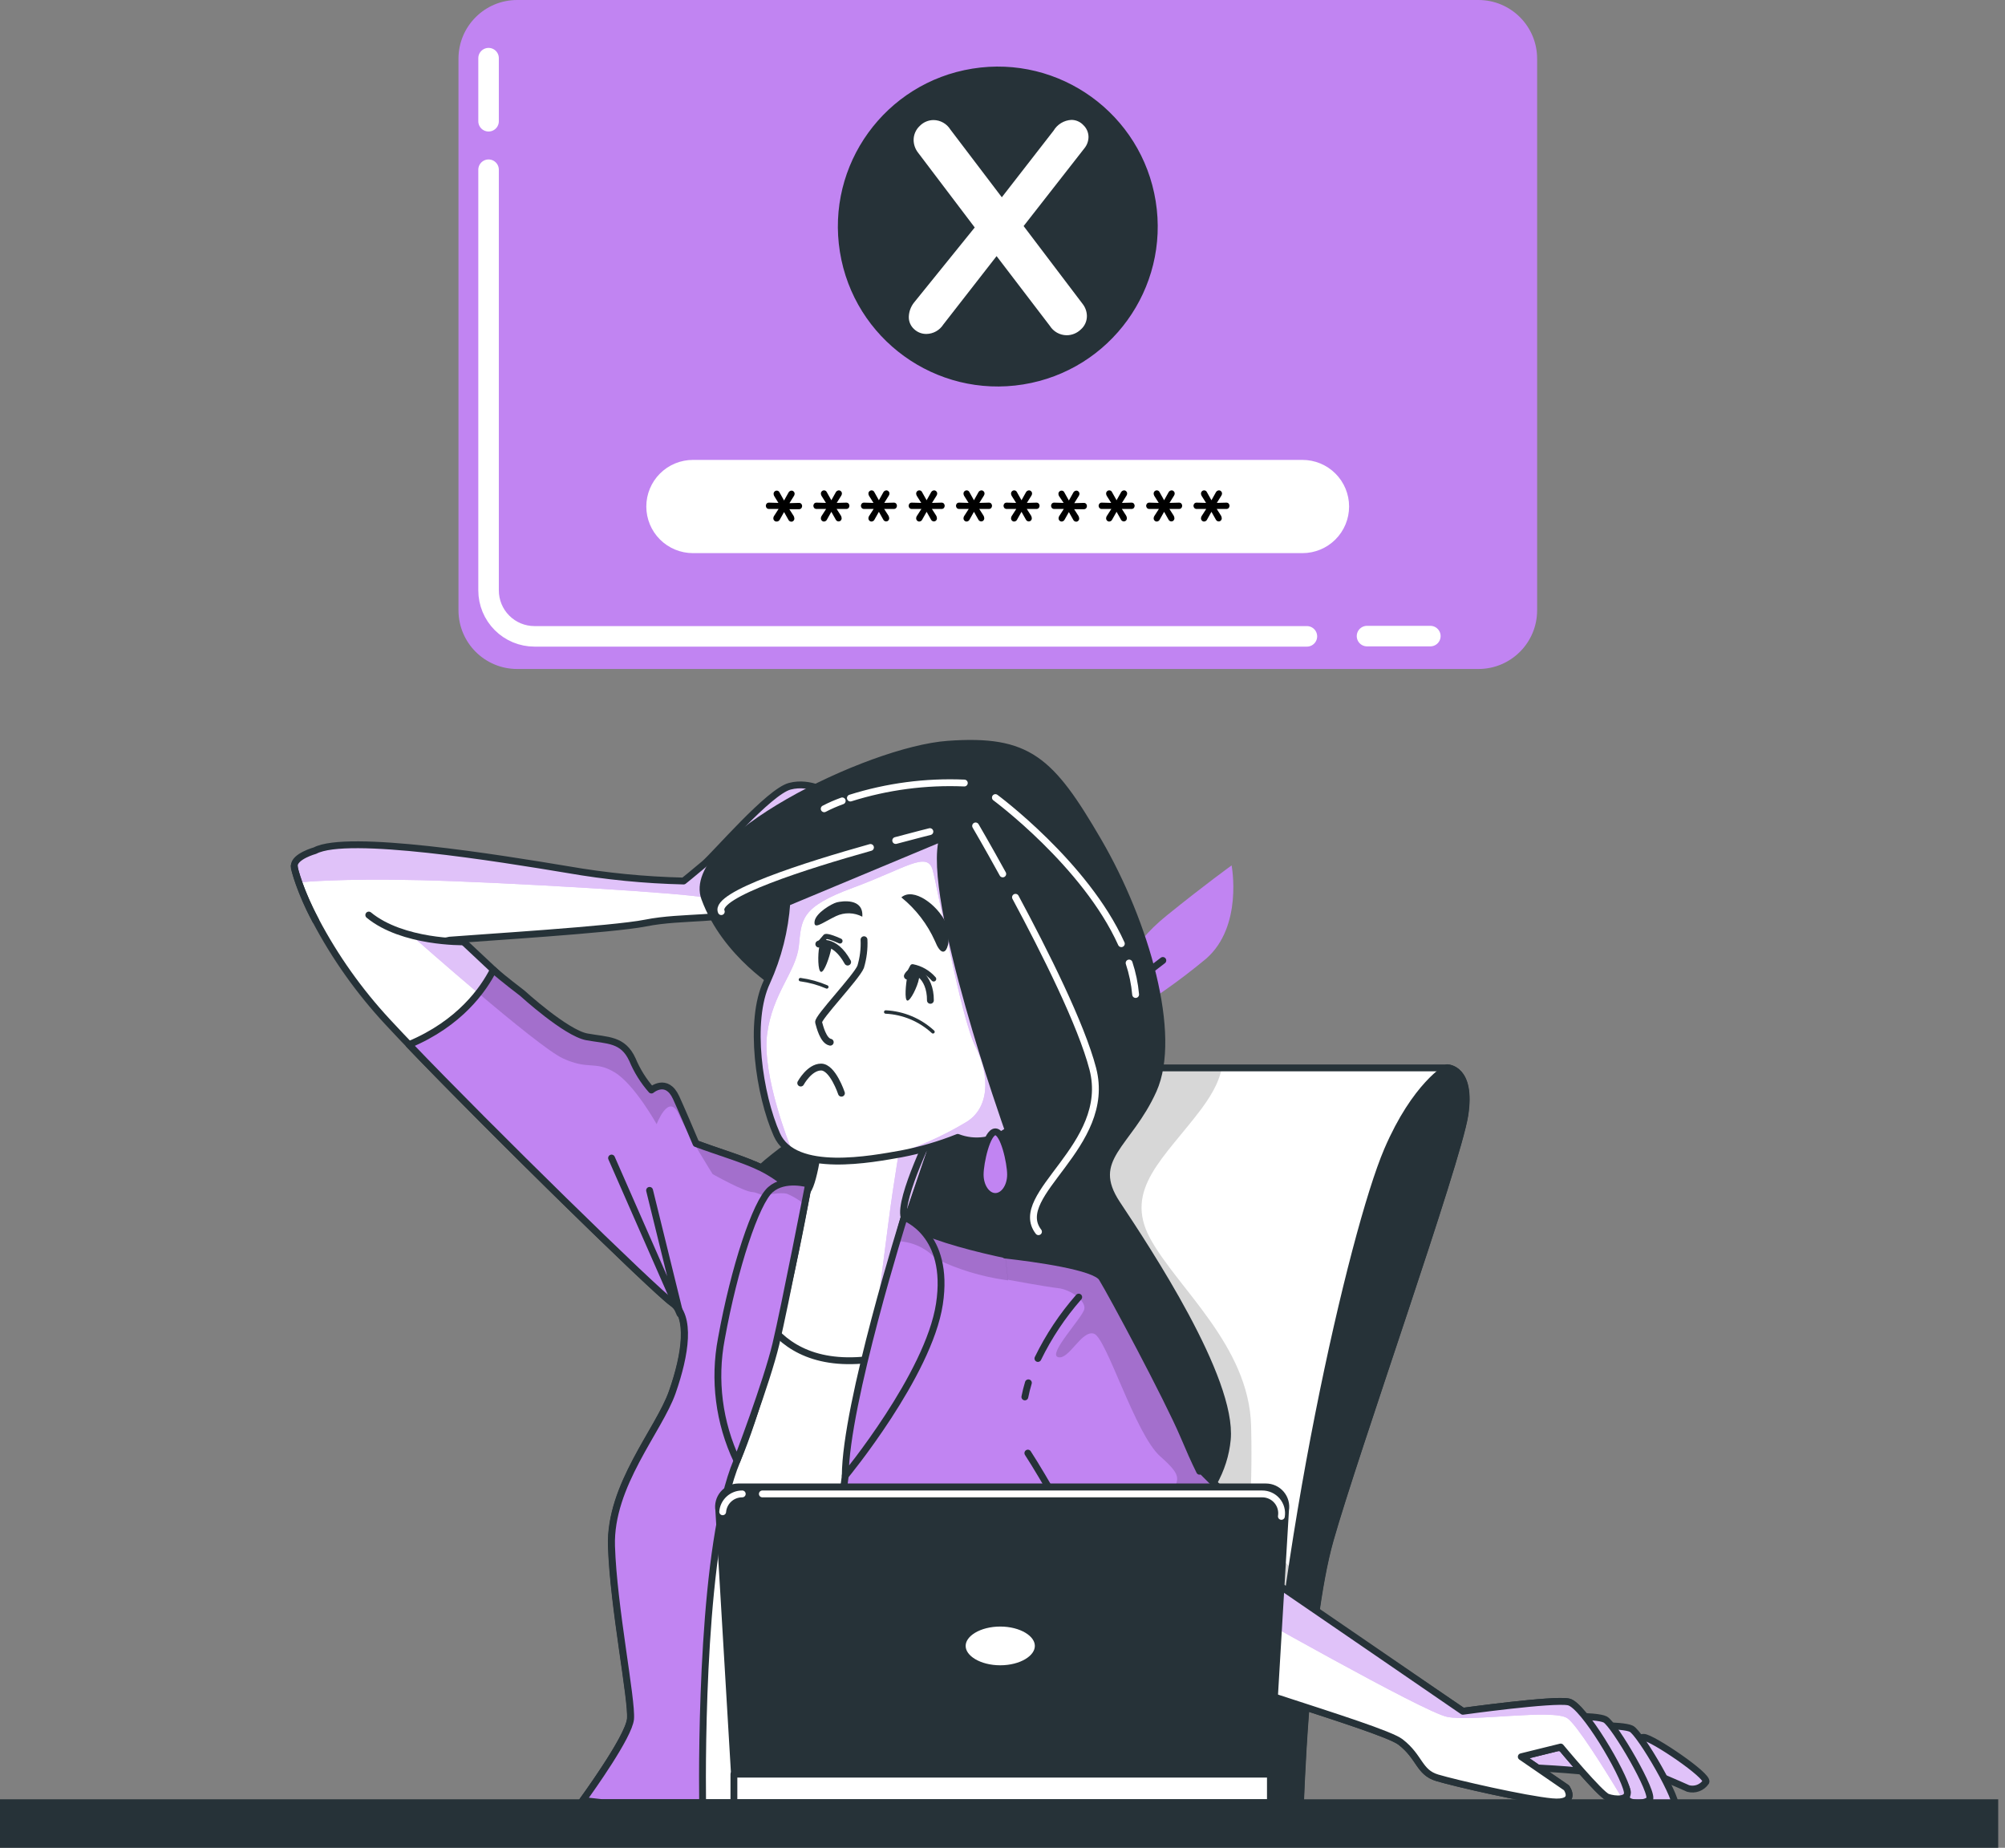 <svg width="293" height="270" viewBox="0 0 293 270" fill="none" xmlns="http://www.w3.org/2000/svg">
<rect x="0" y="0" width="293" height="270" fill="#808080" stroke="none"/>
<path d="M164.633 135.787C164.633 135.787 164.633 132.003 159.335 126.759C154.038 121.514 150.678 118.472 150.678 118.472C150.678 118.472 148.044 127.13 152.948 132.404C156.548 136.109 160.451 139.506 164.617 142.56L164.633 135.787Z" fill="#C184F2"/>
<path d="M156.989 159.292C156.989 159.292 156.989 155.508 151.692 150.264C146.394 145.02 143.05 141.977 143.05 141.977C143.05 141.977 140.408 150.635 145.32 155.91C148.92 159.614 152.823 163.011 156.989 166.065V159.292Z" fill="#C184F2"/>
<path d="M164.3 142.197C164.3 142.197 164.701 138.458 170.498 133.774C176.294 129.09 179.98 126.456 179.98 126.456C179.98 126.456 181.683 135.341 176.264 140.078C172.293 143.382 168.053 146.349 163.588 148.947L164.3 142.197Z" fill="#C184F2"/>
<path d="M155.067 169.955C155.067 169.955 155.824 166.277 162.112 162.229C168.401 158.18 172.306 155.947 172.306 155.947C172.306 155.947 173.063 164.968 167.183 169.092C162.886 171.962 158.358 174.468 153.644 176.584L155.067 169.955Z" fill="#C184F2"/>
<path d="M156.8 200.226C156.8 200.226 156.8 196.442 162.098 191.19C167.395 185.938 170.747 182.911 170.747 182.911C170.747 182.911 173.389 191.568 168.477 196.836C164.879 200.544 160.975 203.944 156.808 206.999L156.8 200.226Z" fill="#C184F2"/>
<path d="M156.717 207.612C156.717 207.612 157.247 203.889 152.782 197.925C148.317 191.962 145.388 188.496 145.388 188.496C145.388 188.496 141.551 196.692 145.645 202.602C148.68 206.782 152.06 210.701 155.748 214.317L156.717 207.612Z" fill="#C184F2"/>
<path d="M151.518 229.505C151.518 229.505 151.518 225.721 156.815 220.477C162.112 215.233 165.473 212.19 165.473 212.19C165.473 212.19 168.106 220.848 163.202 226.123C159.601 229.828 155.698 233.228 151.533 236.286L151.518 229.505Z" fill="#C184F2"/>
<path d="M155.037 249.355C155.037 249.355 154.083 245.715 157.844 239.283C161.606 232.85 164.126 229.081 164.126 229.081C164.126 229.081 168.863 236.785 165.465 243.127C162.923 247.623 160.009 251.899 156.755 255.909L155.037 249.355Z" fill="#C184F2"/>
<path d="M165.109 134.826C164.844 138.744 164.364 142.645 163.671 146.51C161.583 157.272 156.376 164.219 154.295 173.936C152.214 183.653 158.192 196.177 156.565 208.664C154.938 221.151 150.11 228.09 151.495 236.422C152.88 244.754 160.175 267.321 160.175 267.321" stroke="#263238" stroke-linecap="round" stroke-linejoin="round"/>
<path d="M164.254 144.702L169.93 140.343" stroke="#263238" stroke-linecap="round" stroke-linejoin="round"/>
<path d="M164.519 139.684L162.135 135.454" stroke="#263238" stroke-linecap="round" stroke-linejoin="round"/>
<path d="M154.613 173.489C154.613 173.489 159.365 169.925 164.254 166.361" stroke="#263238" stroke-linecap="round" stroke-linejoin="round"/>
<path d="M156.989 166.065C156.989 166.065 153.024 158.301 148.536 153.155" stroke="#263238" stroke-linecap="round" stroke-linejoin="round"/>
<path d="M156.989 205.584C159.7 200.574 163.127 195.985 167.16 191.962" stroke="#263238" stroke-linecap="round" stroke-linejoin="round"/>
<path d="M156.066 210.866C154.624 207.469 152.9 204.198 150.912 201.089C148.143 196.995 147.742 196.465 147.742 196.465" stroke="#263238" stroke-linecap="round" stroke-linejoin="round"/>
<path d="M151.518 236.422C152.724 233.439 154.156 230.553 155.801 227.787C157.447 225.217 159.302 222.787 161.348 220.522" stroke="#263238" stroke-linecap="round" stroke-linejoin="round"/>
<path d="M156.755 255.909C156.479 253.057 156.97 250.183 158.177 247.585C160.16 243.755 162.4 238.738 163.324 236.755" stroke="#263238" stroke-linecap="round" stroke-linejoin="round"/>
<path d="M121.633 186.074C121.633 186.074 121.224 183.713 123.956 179.831C126.688 175.949 128.497 173.701 128.497 173.701C128.497 173.701 131.085 178.847 128.588 182.676C126.733 185.393 124.655 187.949 122.374 190.32L121.633 186.074Z" fill="#C184F2"/>
<path d="M128.981 199.984C128.981 199.984 128.572 197.623 131.304 193.74C134.036 189.858 135.845 187.611 135.845 187.611C135.845 187.611 138.433 192.757 135.936 196.593C134.08 199.306 132.002 201.86 129.723 204.229L128.981 199.984Z" fill="#C184F2"/>
<path d="M122.533 190.055C122.533 190.055 121.883 187.785 117.736 185.446C113.588 183.108 111 181.882 111 181.882C111 181.882 110.894 187.641 114.784 190.017C117.632 191.657 120.611 193.056 123.691 194.202L122.533 190.055Z" fill="#C184F2"/>
<path d="M131.342 206.462C131.342 206.462 130.449 204.237 126.09 202.375C121.731 200.513 119.007 199.545 119.007 199.545C119.007 199.545 119.506 205.281 123.654 207.234C126.659 208.565 129.77 209.643 132.954 210.457L131.342 206.462Z" fill="#C184F2"/>
<path d="M133.537 225.631C133.537 225.631 133.136 223.27 129.254 220.538C125.371 217.806 122.927 216.285 122.927 216.285C122.927 216.285 122.216 221.998 125.856 224.768C128.515 226.704 131.332 228.413 134.279 229.876L133.537 225.631Z" fill="#C184F2"/>
<path d="M134.4 230.254C134.4 230.254 133.643 227.984 135.815 223.746C137.987 219.508 139.425 217.034 139.425 217.034C139.425 217.034 142.717 221.756 140.794 225.911C139.346 228.86 137.653 231.683 135.732 234.349L134.4 230.254Z" fill="#C184F2"/>
<path d="M141.014 249.287C141.014 249.287 141.286 246.911 145.002 243.99C148.718 241.069 151.056 239.381 151.056 239.381C151.056 239.381 152.093 245.049 148.619 248.023C146.075 250.105 143.362 251.971 140.507 253.601L141.014 249.287Z" fill="#C184F2"/>
<path d="M140.022 243.415C140.022 243.415 139.614 241.054 135.739 238.322C131.864 235.59 129.428 234.069 129.428 234.069C129.428 234.069 128.716 239.782 132.356 242.56C135.017 244.493 137.835 246.201 140.779 247.668L140.022 243.415Z" fill="#C184F2"/>
<path d="M140.022 256.249C140.022 256.249 140.219 253.858 137.162 250.233C134.104 246.608 132.122 244.52 132.122 244.52C132.122 244.52 129.98 249.862 132.803 253.472C134.872 256.014 137.15 258.379 139.614 260.54L140.022 256.249Z" fill="#C184F2"/>
<path d="M121.232 185.514C121.824 187.944 122.549 190.339 123.404 192.688C125.878 199.212 129.897 203.003 132.258 208.868C134.619 214.733 132.258 223.247 134.589 230.898C136.92 238.549 140.779 242.378 140.779 247.751C140.779 253.124 138.69 268.07 138.69 268.07" stroke="#263238" stroke-linecap="round" stroke-linejoin="round"/>
<path d="M122.844 191.614L118.81 189.502" stroke="#263238" stroke-linecap="round" stroke-linejoin="round"/>
<path d="M122.132 188.496L123.162 185.59" stroke="#263238" stroke-linecap="round" stroke-linejoin="round"/>
<path d="M132.008 208.626C132.008 208.626 128.641 206.908 125.197 205.198" stroke="#263238" stroke-linecap="round" stroke-linejoin="round"/>
<path d="M129.715 204.229C130.708 201.111 132.014 198.101 133.613 195.246" stroke="#263238" stroke-linecap="round" stroke-linejoin="round"/>
<path d="M134.006 229.006C131.761 226.164 129.115 223.664 126.151 221.582" stroke="#263238" stroke-linecap="round" stroke-linejoin="round"/>
<path d="M135.156 232.215C135.695 229.931 136.421 227.696 137.328 225.532C138.622 222.664 138.842 222.286 138.842 222.286" stroke="#263238" stroke-linecap="round" stroke-linejoin="round"/>
<path d="M140.598 251.83C141.91 250.204 143.364 248.697 144.942 247.327C145.945 246.588 146.887 245.768 147.757 244.875" stroke="#263238" stroke-linecap="round" stroke-linejoin="round"/>
<path d="M140.779 247.751C139.698 246.007 138.486 244.347 137.154 242.787C135.843 241.355 134.415 240.034 132.886 238.836" stroke="#263238" stroke-linecap="round" stroke-linejoin="round"/>
<path d="M139.614 260.54C139.478 258.721 138.859 256.97 137.82 255.47C136.163 253.283 134.211 250.377 133.416 249.234" stroke="#263238" stroke-linecap="round" stroke-linejoin="round"/>
<path d="M132.43 153.109L129.116 143.642L132.43 147.661L129.827 133.456L133.853 143.642L135.276 123.747L137.645 142.689L140.248 138.905V143.642L143.328 137.248L141.671 148.372L144.508 146.48L140.013 152.633L132.43 153.109Z" fill="#C184F2"/>
<path d="M142.851 150.741H130.538L132.756 175.601H140.634L142.851 150.741Z" fill="#263238" stroke="#263238" stroke-linecap="round" stroke-linejoin="round"/>
<path d="M165.948 175.321H124V264.165H165.948V175.321Z" fill="white" stroke="#263238" stroke-linecap="round" stroke-linejoin="round"/>
<path d="M168.241 175.321H144.97V264.165H168.241V175.321Z" fill="white" stroke="#263238" stroke-linecap="round" stroke-linejoin="round"/>
<path d="M165.622 175.321H144.97V264.165H165.622V175.321Z" fill="#263238" stroke="#263238" stroke-linecap="round" stroke-linejoin="round"/>
<path d="M163.299 243.506H144.97V261.698H163.299V243.506Z" fill="#C184F2" stroke="#263238" stroke-linecap="round" stroke-linejoin="round"/>
<path d="M163.299 244.489H144.97V246.82H163.299V244.489Z" fill="white" stroke="#263238" stroke-linecap="round" stroke-linejoin="round"/>
<path d="M163.299 257.884H144.97V260.215H163.299V257.884Z" fill="white" stroke="#263238" stroke-linecap="round" stroke-linejoin="round"/>
<path d="M148.444 243.884V266.89" stroke="#263238" stroke-linecap="round" stroke-linejoin="round"/>
<path d="M154.838 243.884V266.89" stroke="#263238" stroke-linecap="round" stroke-linejoin="round"/>
<path d="M160.454 243.884V266.89" stroke="#263238" stroke-linecap="round" stroke-linejoin="round"/>
<path d="M163.299 178.62H144.97V205.372H163.299V178.62Z" fill="#C184F2" stroke="#263238" stroke-linecap="round" stroke-linejoin="round"/>
<path d="M163.299 179.74H144.97V182.389H163.299V179.74Z" fill="white" stroke="#263238" stroke-linecap="round" stroke-linejoin="round"/>
<path d="M163.299 196.889H144.97V199.537H163.299V196.889Z" fill="white" stroke="#263238" stroke-linecap="round" stroke-linejoin="round"/>
<path d="M148.444 179.044V205.19" stroke="#263238" stroke-linecap="round" stroke-linejoin="round"/>
<path d="M154.838 179.044V205.19" stroke="#263238" stroke-linecap="round" stroke-linejoin="round"/>
<path d="M160.454 179.044V205.19" stroke="#263238" stroke-linecap="round" stroke-linejoin="round"/>
<path d="M163.299 210.859H144.97V237.61H163.299V210.859Z" fill="#C184F2" stroke="#263238" stroke-linecap="round" stroke-linejoin="round"/>
<path d="M163.299 211.979H144.97V214.627H163.299V211.979Z" fill="white" stroke="#263238" stroke-linecap="round" stroke-linejoin="round"/>
<path d="M163.299 229.127H144.97V231.776H163.299V229.127Z" fill="white" stroke="#263238" stroke-linecap="round" stroke-linejoin="round"/>
<path d="M148.444 211.29V237.429" stroke="#263238" stroke-linecap="round" stroke-linejoin="round"/>
<path d="M154.838 211.29V237.429" stroke="#263238" stroke-linecap="round" stroke-linejoin="round"/>
<path d="M160.454 211.29V237.429" stroke="#263238" stroke-linecap="round" stroke-linejoin="round"/>
<path d="M165.94 205.001H144.97V208.043H165.94V205.001Z" fill="white" stroke="#263238" stroke-linecap="round" stroke-linejoin="round"/>
<path d="M165.94 237.444H144.97V240.486H165.94V237.444Z" fill="white" stroke="#263238" stroke-linecap="round" stroke-linejoin="round"/>
<path d="M165.94 175.321V264.158" stroke="#263238" stroke-linecap="round" stroke-linejoin="round"/>
<path d="M142.011 175.321V264.158H144.97V178.62H165.577V175.283L142.011 175.321Z" fill="white" stroke="#263238" stroke-linecap="round" stroke-linejoin="round"/>
<path d="M144.97 178.62V175.321" stroke="#263238" stroke-linecap="round" stroke-linejoin="round"/>
<path d="M46.128 134.508C43.926 130.263 43.003 127.22 43.003 126.517C43.003 125.124 46.03 124.292 46.03 124.292C50.752 121.794 72.963 125.404 82.96 127.069C88.556 128.045 94.218 128.601 99.897 128.734C99.897 128.734 101.281 127.629 102.924 126.237C104.566 124.844 112.361 115.687 115.418 114.885C118.475 114.083 121.245 115.998 121.245 115.998C121.245 115.998 126.247 119.025 125.407 119.607C124.567 120.19 112.361 130.709 109.303 132.654C106.246 134.599 99.866 133.766 94.312 134.879C89.529 135.832 70.156 137.013 65.713 137.376C62.377 138.168 58.876 137.876 55.716 136.544" fill="white"/>
<path d="M121.298 115.967C121.298 115.967 118.521 114.022 115.471 114.855C112.421 115.687 104.642 124.852 102.977 126.206C101.312 127.561 99.95 128.704 99.95 128.704C94.27 128.571 88.609 128.014 83.013 127.039C73.016 125.374 50.805 121.741 46.083 124.261C46.083 124.261 43.056 125.094 43.056 126.486C43.161 127.265 43.362 128.027 43.654 128.757L44.07 128.908C44.07 128.908 49.617 128.325 61.589 128.613C73.561 128.9 101.251 130.543 103.03 131.186C103.786 131.473 109.152 130.263 115.1 128.159C119.641 124.458 124.976 119.834 125.513 119.509C126.3 119.017 121.298 115.967 121.298 115.967Z" fill="#C184F2"/>
<path opacity="0.5" d="M121.298 115.967C121.298 115.967 118.521 114.022 115.471 114.855C112.421 115.687 104.642 124.852 102.977 126.206C101.312 127.561 99.95 128.704 99.95 128.704C94.27 128.571 88.609 128.014 83.013 127.039C73.016 125.374 50.805 121.741 46.083 124.261C46.083 124.261 43.056 125.094 43.056 126.486C43.161 127.265 43.362 128.027 43.654 128.757L44.07 128.908C44.07 128.908 49.617 128.325 61.589 128.613C73.561 128.9 101.251 130.543 103.03 131.186C103.786 131.473 109.152 130.263 115.1 128.159C119.641 124.458 124.976 119.834 125.513 119.509C126.3 119.017 121.298 115.967 121.298 115.967Z" fill="white"/>
<path d="M46.128 134.508C43.926 130.263 43.003 127.22 43.003 126.517C43.003 125.124 46.03 124.292 46.03 124.292C50.752 121.794 72.963 125.404 82.96 127.069C88.556 128.045 94.218 128.601 99.897 128.734C99.897 128.734 101.281 127.629 102.924 126.237C104.566 124.844 112.361 115.687 115.418 114.885C118.475 114.083 121.245 115.998 121.245 115.998C121.245 115.998 126.247 119.025 125.407 119.607C124.567 120.19 112.361 130.709 109.303 132.654C106.246 134.599 99.866 133.766 94.312 134.879C89.529 135.832 70.156 137.013 65.713 137.376C62.377 138.168 58.876 137.876 55.716 136.544" stroke="#263238" stroke-linecap="round" stroke-linejoin="round"/>
<path d="M155.792 159.194C156.294 158.24 157.047 157.442 157.97 156.886C158.893 156.33 159.951 156.037 161.028 156.038H211.505C211.505 156.038 215.153 156.038 214.063 162.97C212.973 169.902 198.004 212.228 194.387 225.025C190.769 237.822 190.005 264.793 190.005 264.793H129.464C129.464 264.793 134.262 200.294 155.792 159.194Z" fill="white"/>
<path opacity="0.16" d="M178.525 156.038H161.028C159.951 156.037 158.893 156.33 157.97 156.886C157.047 157.442 156.294 158.24 155.791 159.194C134.261 200.294 129.411 264.771 129.411 264.771H156.563L163.261 239.336L191.186 245.095C191.382 242.961 191.609 240.789 191.874 238.647L191.261 231.836C191.261 231.836 185.54 225.82 183.739 224.314C181.938 222.808 183.134 220.091 182.831 208.354C182.528 196.616 171.994 188.178 168.074 180.951C164.154 173.724 170.185 169.206 175.604 161.979C177.533 159.368 178.32 157.446 178.525 156.038Z" fill="black"/>
<path d="M155.792 159.194C156.294 158.24 157.047 157.442 157.97 156.886C158.893 156.33 159.951 156.037 161.028 156.038H211.505C211.505 156.038 215.153 156.038 214.063 162.97C212.973 169.902 198.004 212.228 194.387 225.025C190.769 237.822 190.005 264.793 190.005 264.793H129.464C129.464 264.793 134.262 200.294 155.792 159.194Z" stroke="#263238" stroke-linecap="round" stroke-linejoin="round"/>
<path d="M202.749 168.078C197.648 179.982 186.857 227.106 185.101 264.771H189.975C189.975 264.771 190.731 237.769 194.356 225.003C197.981 212.236 212.965 169.902 214.032 162.947C215.099 155.993 211.474 156.015 211.474 156.015C211.474 156.015 206.843 158.536 202.749 168.078Z" fill="#263238" stroke="#263238" stroke-linecap="round" stroke-linejoin="round"/>
<path d="M114.079 144.286C114.079 144.286 106.026 139.563 102.977 131.239C99.927 122.914 126.853 109.58 138.545 108.748C150.237 107.915 153.536 110.965 160.491 122.907C167.446 134.849 172.153 151.225 168.543 159.277C164.933 167.329 158.826 169.274 163.246 175.926C167.665 182.578 180.182 201.467 179.35 210.351C178.517 219.236 169.913 227 157.404 227.848C144.894 228.696 128.245 221.181 114.366 208.929C100.487 196.677 104.089 178.658 109.069 172.831C114.048 167.004 121.563 164.779 122.115 158.952C122.668 153.125 114.079 144.286 114.079 144.286Z" fill="#263238" stroke="#263238" stroke-linecap="round" stroke-linejoin="round"/>
<path d="M148.398 131.11C152.674 139.071 158.024 149.734 159.697 156.174C162.618 167.45 147.588 174.549 151.758 179.975" stroke="white" stroke-linecap="round" stroke-linejoin="round"/>
<path d="M142.571 120.682C142.571 120.682 144.236 123.52 146.536 127.697" stroke="white" stroke-linecap="round" stroke-linejoin="round"/>
<path d="M165.001 140.714C165.495 142.206 165.814 143.75 165.955 145.315" stroke="white" stroke-linecap="round" stroke-linejoin="round"/>
<path d="M145.462 116.542C145.462 116.542 158.614 126.259 163.866 137.891" stroke="white" stroke-linecap="round" stroke-linejoin="round"/>
<path d="M127.208 123.83C117.817 126.464 104.309 130.739 105.406 133.206" stroke="white" stroke-linecap="round" stroke-linejoin="round"/>
<path d="M135.889 121.514C135.889 121.514 133.883 122.014 130.894 122.816" stroke="white" stroke-linecap="round" stroke-linejoin="round"/>
<path d="M124.272 116.61C129.652 114.915 135.286 114.172 140.921 114.416" stroke="white" stroke-linecap="round" stroke-linejoin="round"/>
<path d="M120.443 118.177C121.293 117.734 122.173 117.35 123.076 117.027" stroke="white" stroke-linecap="round" stroke-linejoin="round"/>
<path d="M43.003 126.517C42.999 126.57 42.999 126.623 43.003 126.676C42.999 126.623 42.999 126.57 43.003 126.517ZM46.128 134.508C44.853 132.174 43.838 129.707 43.101 127.152C43.835 129.709 44.85 132.176 46.128 134.508ZM43.018 126.721C43.018 126.766 43.018 126.819 43.018 126.887C43.033 126.819 43.025 126.766 43.018 126.721ZM43.056 126.933C43.065 127.007 43.08 127.08 43.101 127.152C43.08 127.08 43.065 127.007 43.056 126.933ZM46.128 134.501C48.958 139.861 52.48 144.828 56.602 149.273C66.599 160.102 95.477 188.428 98.224 190.373C100.971 192.318 100.169 197.865 98.224 203.419C96.279 208.974 89.059 217.041 89.34 225.911C89.62 234.78 92.367 248.402 92.117 251.179C91.867 253.956 84.92 263.401 84.92 263.401H156.556C156.556 263.401 147.626 252.049 147.626 248.167C147.626 244.285 159.886 194.543 160.438 190.933C160.99 187.323 158.773 184.826 154.331 184.546C149.889 184.266 132.952 180.656 132.12 177.879C131.287 175.101 136.562 164.552 136.562 164.552L119.913 165.384C119.913 165.384 119.081 172.604 117.968 173.996C116.856 175.389 115.191 172.604 111.301 170.667C107.411 168.729 99.949 167.057 97.142 164.832C94.334 162.607 67.711 137.588 67.711 137.588" fill="white"/>
<path d="M101.395 166.973C102.78 169.395 104.165 171.582 104.165 171.582C104.165 171.582 108.834 174.208 109.999 174.208C111.165 174.208 118.172 177.992 118.172 177.992C118.172 177.992 124.015 176.531 121.956 171.567C121.307 170.296 120.487 169.12 119.519 168.071C119.171 170.273 118.611 173.156 117.953 173.981C116.84 175.366 115.176 172.589 111.286 170.651C108.766 169.395 104.687 168.245 101.395 166.973Z" fill="#C184F2"/>
<path d="M87.137 155.735C78.563 147.797 67.711 137.618 67.711 137.618L61.4 136.71L60.643 137.134C60.643 137.134 78.457 152.898 82.249 154.653C83.782 155.358 85.449 155.727 87.137 155.735Z" fill="#C184F2"/>
<path d="M96.12 163.954L95.439 163.349C95.787 163.924 95.984 164.287 95.984 164.287L96.12 163.954Z" fill="#C184F2"/>
<g opacity="0.5">
<path d="M101.395 166.973C102.78 169.395 104.165 171.582 104.165 171.582C104.165 171.582 108.834 174.208 109.999 174.208C111.165 174.208 118.172 177.992 118.172 177.992C118.172 177.992 124.015 176.531 121.956 171.567C121.307 170.296 120.487 169.12 119.519 168.071C119.171 170.273 118.611 173.156 117.953 173.981C116.84 175.366 115.176 172.589 111.286 170.651C108.766 169.395 104.687 168.245 101.395 166.973Z" fill="white"/>
<path d="M87.137 155.735C78.563 147.797 67.711 137.618 67.711 137.618L61.4 136.71L60.643 137.134C60.643 137.134 78.457 152.898 82.249 154.653C83.782 155.358 85.449 155.727 87.137 155.735Z" fill="white"/>
<path d="M96.12 163.954L95.439 163.349C95.787 163.924 95.984 164.287 95.984 164.287L96.12 163.954Z" fill="white"/>
</g>
<path d="M46.128 134.501C48.958 139.861 52.48 144.828 56.602 149.273C66.599 160.102 95.477 188.428 98.224 190.373C100.971 192.318 100.169 197.865 98.224 203.419C96.279 208.974 89.059 217.041 89.34 225.911C89.62 234.78 92.367 248.402 92.117 251.179C91.867 253.956 84.92 263.401 84.92 263.401H156.556C156.556 263.401 147.626 252.049 147.626 248.167C147.626 244.285 159.886 194.543 160.438 190.933C160.99 187.323 158.773 184.826 154.331 184.546C149.889 184.266 132.952 180.656 132.12 177.879C131.287 175.101 136.562 164.552 136.562 164.552L119.913 165.384C119.913 165.384 119.081 172.604 117.968 173.996C116.856 175.389 115.191 172.604 111.301 170.667C107.411 168.729 99.949 167.057 97.142 164.832C94.334 162.607 67.711 137.588 67.711 137.588M43.003 126.517C42.999 126.57 42.999 126.623 43.003 126.676C42.999 126.623 42.999 126.57 43.003 126.517V126.517ZM46.128 134.508C44.853 132.174 43.838 129.707 43.101 127.152C43.835 129.709 44.85 132.176 46.128 134.508V134.508ZM43.018 126.721C43.018 126.766 43.018 126.819 43.018 126.887C43.033 126.819 43.025 126.766 43.018 126.721V126.721ZM43.056 126.933C43.065 127.007 43.08 127.08 43.101 127.152C43.08 127.08 43.065 127.007 43.056 126.933Z" stroke="#263238" stroke-linecap="round" stroke-linejoin="round"/>
<path d="M67.711 137.618C67.711 137.618 58.842 137.785 53.893 133.706" stroke="#263238" stroke-linecap="round" stroke-linejoin="round"/>
<path d="M132.127 177.879C131.295 175.109 136.569 164.552 136.569 164.552L119.921 165.384C119.921 165.384 119.088 172.604 117.976 173.996C116.863 175.389 115.198 172.604 111.309 170.667C111.013 170.515 110.688 170.371 110.355 170.228L109.349 186.052C109.349 186.052 110.809 201.376 128.321 198.463C135.412 197.282 142.979 190.955 149.51 183.842C142.79 182.608 132.763 180.005 132.127 177.879Z" fill="white"/>
<path d="M131.658 166.648C131.658 166.648 130.652 172.294 129.842 178.537C129.032 184.78 128.434 189.427 128.434 189.427L132.127 177.879L136.29 165.642C136.29 165.642 132.264 165.642 131.658 166.648Z" fill="#C184F2"/>
<path opacity="0.5" d="M131.658 166.648C131.658 166.648 130.652 172.294 129.842 178.537C129.032 184.78 128.434 189.427 128.434 189.427L132.127 177.879L136.29 165.642C136.29 165.642 132.264 165.642 131.658 166.648Z" fill="white"/>
<path d="M132.127 177.879C131.295 175.109 136.569 164.552 136.569 164.552L119.921 165.384C119.921 165.384 119.088 172.604 117.976 173.996C116.863 175.389 115.198 172.604 111.309 170.667C111.013 170.515 110.688 170.371 110.355 170.228L109.349 186.052C109.349 186.052 110.809 201.376 128.321 198.463C135.412 197.282 142.979 190.955 149.51 183.842C142.79 182.608 132.763 180.005 132.127 177.879Z" stroke="#263238" stroke-linecap="round" stroke-linejoin="round"/>
<path d="M117.968 173.996C116.856 175.381 115.191 172.604 111.301 170.667C108.849 169.433 104.944 168.313 101.713 167.102C100.797 164.93 99.586 162.1 98.807 160.39C97.422 157.363 95.197 159.277 95.197 159.277C94.036 157.957 93.098 156.457 92.42 154.835C91.035 151.808 88.81 152.058 85.76 151.505C82.71 150.953 76.316 145.118 76.316 145.118C76.316 145.118 73.326 142.848 72.093 141.72C70.655 144.55 67.212 149.53 59.765 152.64C71.639 165.044 95.727 188.61 98.254 190.38C101.032 192.318 100.199 197.872 98.254 203.427C96.309 208.982 89.09 217.049 89.37 225.918C89.65 234.788 92.397 248.409 92.147 251.187C91.897 253.661 86.358 261.418 85.155 263.083L87.977 263.401H102.674C102.591 255.954 102.598 225.563 107.691 213.454C113.526 199.537 117.968 173.996 117.968 173.996Z" fill="#C184F2"/>
<path opacity="0.16" d="M111.301 170.667C108.849 169.433 104.944 168.313 101.713 167.102C100.797 164.93 99.586 162.1 98.807 160.39C97.422 157.363 95.197 159.277 95.197 159.277C94.036 157.957 93.098 156.457 92.42 154.835C91.035 151.808 88.81 152.058 85.76 151.505C82.71 150.953 76.316 145.118 76.316 145.118C76.316 145.118 73.326 142.848 72.093 141.72C71.477 142.922 70.745 144.06 69.906 145.118C74.87 149.318 80.349 153.768 82.264 154.653C86.048 156.401 86.933 154.941 89.832 156.697C92.73 158.452 95.961 164.264 95.961 164.264C95.961 164.264 97.717 159.587 99.178 162.804C100.638 166.02 104.142 171.56 104.142 171.56C104.142 171.56 108.811 174.186 109.977 174.186C110.892 174.186 115.38 176.516 117.287 177.523C117.711 175.306 117.946 173.974 117.946 173.974C116.856 175.381 115.191 172.604 111.301 170.667Z" fill="black"/>
<path d="M117.968 173.996C116.856 175.381 115.191 172.604 111.301 170.667C108.849 169.433 104.944 168.313 101.713 167.102C100.797 164.93 99.586 162.1 98.807 160.39C97.422 157.363 95.197 159.277 95.197 159.277C94.036 157.957 93.098 156.457 92.42 154.835C91.035 151.808 88.81 152.058 85.76 151.505C82.71 150.953 76.316 145.118 76.316 145.118C76.316 145.118 73.326 142.848 72.093 141.72C70.655 144.55 67.212 149.53 59.765 152.64C71.639 165.044 95.727 188.61 98.254 190.38C101.032 192.318 100.199 197.872 98.254 203.427C96.309 208.982 89.09 217.049 89.37 225.918C89.65 234.788 92.397 248.409 92.147 251.187C91.897 253.661 86.358 261.418 85.155 263.083L87.977 263.401H102.674C102.591 255.954 102.598 225.563 107.691 213.454C113.526 199.537 117.968 173.996 117.968 173.996Z" stroke="#263238" stroke-linecap="round" stroke-linejoin="round"/>
<path d="M118.165 173.028C118.165 173.028 114.714 171.968 112.588 173.83C110.461 175.691 107.29 185.242 105.421 195.602C104.269 201.633 105.064 207.874 107.691 213.424C107.691 213.424 112.058 201.974 113.382 196.397C114.707 190.819 118.165 173.028 118.165 173.028Z" fill="#C184F2"/>
<path opacity="0.16" d="M111.543 174.715C111.543 174.715 114.041 174.11 115.07 174.458C115.936 174.83 116.746 175.321 117.476 175.918L118.165 173.028C117.132 172.5 115.96 172.307 114.812 172.475C113.095 172.823 111.543 174.715 111.543 174.715Z" fill="black"/>
<path d="M118.165 173.028C118.165 173.028 114.714 171.968 112.588 173.83C110.461 175.691 107.29 185.242 105.421 195.602C104.269 201.633 105.064 207.874 107.691 213.424C107.691 213.424 112.058 201.974 113.382 196.397C114.707 190.819 118.165 173.028 118.165 173.028Z" stroke="#263238" stroke-linecap="round" stroke-linejoin="round"/>
<path d="M94.925 173.936L99.367 191.985L89.37 169.214" stroke="#263238" stroke-linecap="round" stroke-linejoin="round"/>
<path d="M124.189 263.401H156.563C156.563 263.401 147.633 252.049 147.633 248.167C147.633 244.285 159.893 194.543 160.446 190.933C160.998 187.323 158.781 184.826 154.338 184.546C149.896 184.266 132.96 180.656 132.127 177.879C132.127 177.879 125.74 200.37 123.523 215.641C121.616 228.741 123.591 255.924 124.189 263.401Z" fill="#C184F2"/>
<path opacity="0.16" d="M154.339 184.546C150.699 184.319 138.674 181.852 133.989 179.445L135.692 183.38C138.777 185.017 142.095 186.171 145.53 186.801C151.168 187.807 156.412 187.611 159.84 192.651L160.007 192.9C160.219 191.932 160.363 191.251 160.408 190.933C161.006 187.323 158.781 184.826 154.339 184.546Z" fill="black"/>
<path d="M124.189 263.401H156.563C156.563 263.401 147.633 252.049 147.633 248.167C147.633 244.285 159.893 194.543 160.446 190.933C160.998 187.323 158.781 184.826 154.338 184.546C149.896 184.266 132.96 180.656 132.127 177.879C132.127 177.879 125.74 200.37 123.523 215.641C121.616 228.741 123.591 255.924 124.189 263.401Z" stroke="#263238" stroke-linecap="round" stroke-linejoin="round"/>
<path d="M132.128 177.879C132.128 177.879 123.561 205.122 123.523 215.641C123.523 215.641 135.692 200.907 137.281 190.554C138.87 180.202 132.128 177.879 132.128 177.879Z" fill="#C184F2"/>
<path opacity="0.16" d="M130.652 181.36C131.939 181.317 133.217 181.588 134.376 182.149C135.535 182.711 136.54 183.546 137.304 184.584C137.304 184.584 135.624 179.642 132.127 177.879L130.652 181.36Z" fill="black"/>
<path d="M132.128 177.879C132.128 177.879 123.561 205.122 123.523 215.641C123.523 215.641 135.692 200.907 137.281 190.554C138.87 180.202 132.128 177.879 132.128 177.879Z" stroke="#263238" stroke-linecap="round" stroke-linejoin="round"/>
<path d="M223.583 258.278C223.583 258.278 229.856 258.535 233.966 259.125C236.706 259.497 239.465 259.717 242.23 259.784C242.23 259.784 239.959 255.198 237.538 253.904C235.116 252.609 230.727 250.294 227.049 250.808C223.371 251.323 218.111 255.031 218.55 256.212C218.989 257.392 220.949 257.922 223.583 258.278Z" fill="white"/>
<path d="M223.583 258.278C223.583 258.278 229.856 258.535 233.966 259.125C236.706 259.497 239.465 259.717 242.23 259.784C242.23 259.784 239.959 255.198 237.538 253.904C235.116 252.609 230.727 250.294 227.049 250.808C223.371 251.323 218.111 255.031 218.55 256.212C218.989 257.392 220.949 257.922 223.583 258.278Z" fill="#C184F2"/>
<path opacity="0.5" d="M223.583 258.278C223.583 258.278 229.856 258.535 233.966 259.125C236.706 259.497 239.465 259.717 242.23 259.784C242.23 259.784 239.959 255.198 237.538 253.904C235.116 252.609 230.727 250.294 227.049 250.808C223.371 251.323 218.111 255.031 218.55 256.212C218.989 257.392 220.949 257.922 223.583 258.278Z" fill="white"/>
<path d="M223.583 258.278C223.583 258.278 229.856 258.535 233.966 259.125C236.706 259.497 239.465 259.717 242.23 259.784C242.23 259.784 239.959 255.198 237.538 253.904C235.116 252.609 230.727 250.294 227.049 250.808C223.371 251.323 218.111 255.031 218.55 256.212C218.989 257.392 220.949 257.922 223.583 258.278Z" stroke="#263238" stroke-linecap="round" stroke-linejoin="round"/>
<path d="M234.004 256.401C234.004 256.401 238.976 253.82 240.217 253.858C241.458 253.896 249.706 259.473 249.298 260.366C249.02 260.78 248.62 261.097 248.152 261.271C247.685 261.444 247.175 261.467 246.695 261.335C245.779 260.904 240.224 258.543 240.224 258.543L236.592 259.398L234.004 256.401Z" fill="white"/>
<path d="M234.004 256.401C234.004 256.401 238.976 253.82 240.217 253.858C241.458 253.896 249.706 259.473 249.298 260.366C248.889 261.259 246.937 261.986 246.695 261.335C246.452 260.684 240.224 258.543 240.224 258.543L236.592 259.398L234.004 256.401Z" fill="#C184F2"/>
<path opacity="0.5" d="M234.004 256.401C234.004 256.401 238.976 253.82 240.217 253.858C241.458 253.896 249.706 259.473 249.298 260.366C248.889 261.259 246.937 261.986 246.695 261.335C246.452 260.684 240.224 258.543 240.224 258.543L236.592 259.398L234.004 256.401Z" fill="white"/>
<path d="M234.004 256.401C234.004 256.401 238.976 253.82 240.217 253.858C241.458 253.896 249.706 259.473 249.298 260.366C249.02 260.78 248.62 261.097 248.152 261.271C247.685 261.444 247.175 261.467 246.695 261.335C245.779 260.904 240.224 258.543 240.224 258.543L236.592 259.398L234.004 256.401Z" stroke="#263238" stroke-linecap="round" stroke-linejoin="round"/>
<path d="M230.454 252.155C230.454 252.155 237.084 251.943 238.4 252.609C239.717 253.275 245.665 263.477 244.772 264.218C243.879 264.96 241.412 264.74 241.488 263.916C241.564 263.091 236.009 257.627 236.009 257.627L231.688 256.681L230.454 252.155Z" fill="white"/>
<path d="M230.454 252.155C230.454 252.155 237.084 251.943 238.4 252.609C239.717 253.275 245.665 263.477 244.772 264.218C243.879 264.96 241.412 264.74 241.488 263.916C241.564 263.091 236.009 257.627 236.009 257.627L231.688 256.681L230.454 252.155Z" fill="#C184F2"/>
<path opacity="0.5" d="M230.454 252.155C230.454 252.155 237.084 251.943 238.4 252.609C239.717 253.275 245.665 263.477 244.772 264.218C243.879 264.96 241.412 264.74 241.488 263.916C241.564 263.091 236.009 257.627 236.009 257.627L231.688 256.681L230.454 252.155Z" fill="white"/>
<path d="M230.454 252.155C230.454 252.155 237.084 251.943 238.4 252.609C239.717 253.275 245.665 263.477 244.772 264.218C243.879 264.96 241.412 264.74 241.488 263.916C241.564 263.091 236.009 257.627 236.009 257.627L231.688 256.681L230.454 252.155Z" stroke="#263238" stroke-linecap="round" stroke-linejoin="round"/>
<path d="M226.527 250.786C226.527 250.786 233.239 250.566 234.571 251.247C235.903 251.928 241.927 262.243 241.019 263C240.111 263.757 237.629 263.522 237.704 262.69C237.78 261.857 232.157 256.325 232.157 256.325L227.783 255.364L226.527 250.786Z" fill="white"/>
<path d="M226.527 250.786C226.527 250.786 233.239 250.566 234.571 251.247C235.903 251.928 241.927 262.243 241.019 263C240.111 263.757 237.629 263.522 237.704 262.69C237.78 261.857 232.157 256.325 232.157 256.325L227.783 255.364L226.527 250.786Z" fill="#C184F2"/>
<path opacity="0.5" d="M226.527 250.786C226.527 250.786 233.239 250.566 234.571 251.247C235.903 251.928 241.927 262.243 241.019 263C240.111 263.757 237.629 263.522 237.704 262.69C237.78 261.857 232.157 256.325 232.157 256.325L227.783 255.364L226.527 250.786Z" fill="white"/>
<path d="M226.527 250.786C226.527 250.786 233.239 250.566 234.571 251.247C235.903 251.928 241.927 262.243 241.019 263C240.111 263.757 237.629 263.522 237.704 262.69C237.78 261.857 232.157 256.325 232.157 256.325L227.783 255.364L226.527 250.786Z" stroke="#263238" stroke-linecap="round" stroke-linejoin="round"/>
<path d="M150.206 212.327C155.065 219.811 164.82 238.776 167.665 240.91C172.107 244.24 201.803 252.322 204.664 254.532C207.524 256.741 207.327 258.959 210.037 259.768C212.746 260.578 222.902 262.902 226.776 263.265C230.651 263.628 228.918 261.229 228.918 261.229L222.311 256.688L228.07 255.266C228.07 255.266 233.845 262.213 234.927 262.591C236.009 262.97 237.916 262.591 237.795 261.736C237.583 260.366 231.423 249.159 229.236 248.682C227.049 248.205 213.775 250.044 213.775 250.044C213.775 250.044 185.934 231.269 185.434 230.603C185.434 230.603 183.769 225.88 182.407 223.935C181.045 221.991 180.182 222.551 180.182 222.551C180.182 222.551 180.742 220.046 179.91 219.213L175.467 214.771L175.309 214.983C174.552 213.469 173.795 211.744 172.963 209.776C170.639 204.305 162.413 188.95 161.028 186.733C159.992 185.075 151.304 183.887 146.899 183.388" fill="#C184F2"/>
<path opacity="0.16" d="M169.55 212.803C173.182 216.027 171.971 216.027 171.162 218.858C170.352 221.688 171.767 217.851 175.195 218.055C178.623 218.26 177.617 222.687 177.208 223.497C176.799 224.306 181.446 225.313 180.636 227.121C179.827 228.93 175.195 231.556 172.577 234.182C169.958 236.808 179.425 229.944 182.649 229.747C183.633 229.679 184.443 229.808 185.124 229.793C184.409 227.768 183.492 225.821 182.384 223.981C180.992 222.036 180.16 222.596 180.16 222.596C180.16 222.596 180.72 220.091 179.887 219.259L175.445 214.816L175.286 215.028C174.529 213.515 173.772 211.789 172.94 209.822C170.617 204.35 162.391 188.995 161.006 186.778C159.969 185.121 151.281 183.933 146.877 183.433L147.278 186.937L147.376 187.013C147.376 187.013 152.817 188.019 154.634 188.224C156.45 188.428 158.667 190.032 158.463 191.251C158.259 192.469 153.022 197.903 154.634 198.311C156.246 198.72 158.062 194.278 159.878 194.883C161.694 195.489 165.894 209.58 169.55 212.803Z" fill="black"/>
<path d="M150.206 212.327C155.065 219.811 164.82 238.776 167.665 240.91C172.107 244.24 201.803 252.322 204.664 254.532C207.524 256.741 207.327 258.959 210.037 259.768C212.746 260.578 222.902 262.902 226.776 263.265C230.651 263.628 228.918 261.229 228.918 261.229L222.311 256.688L228.07 255.266C228.07 255.266 233.845 262.213 234.927 262.591C236.009 262.97 237.916 262.591 237.795 261.736C237.583 260.366 231.423 249.159 229.236 248.682C227.049 248.205 213.775 250.044 213.775 250.044C213.775 250.044 185.934 231.269 185.434 230.603C185.434 230.603 183.769 225.88 182.407 223.935C181.045 221.991 180.182 222.551 180.182 222.551C180.182 222.551 180.742 220.046 179.91 219.213L175.467 214.771L175.309 214.983C174.552 213.469 173.795 211.744 172.963 209.776C170.639 204.305 162.413 188.95 161.028 186.733C159.992 185.075 151.304 183.887 146.899 183.388" stroke="#263238" stroke-linecap="round" stroke-linejoin="round"/>
<path d="M150.282 202.057C150.078 202.738 149.904 203.419 149.768 204.116" stroke="#263238" stroke-linecap="round" stroke-linejoin="round"/>
<path d="M157.638 189.533C155.26 192.243 153.255 195.259 151.675 198.5" stroke="#263238" stroke-linecap="round" stroke-linejoin="round"/>
<path d="M168.755 232.502C170.798 229.475 174.052 225.638 177.639 224.541" stroke="#263238" stroke-linecap="round" stroke-linejoin="round"/>
<path d="M166.492 236.225C166.492 236.225 166.855 235.514 167.506 234.439" stroke="#263238" stroke-linecap="round" stroke-linejoin="round"/>
<path d="M166.492 231.443C166.492 231.443 170.208 222.15 173.924 219.758C177.639 217.367 175.513 222.15 175.513 222.15" stroke="#263238" stroke-linecap="round" stroke-linejoin="round"/>
<path d="M204.664 254.539C207.532 256.757 207.328 258.966 210.037 259.776C212.746 260.586 222.902 262.909 226.777 263.272C230.651 263.636 228.918 261.237 228.918 261.237L222.312 256.696L228.071 255.273C228.071 255.273 233.845 262.22 234.927 262.599C236.009 262.977 238.067 263.113 237.795 261.744C237.265 259.095 231.423 249.166 229.236 248.689C227.049 248.213 213.775 250.052 213.775 250.052C213.775 250.052 188.416 232.646 185.639 230.762C174.87 231.798 169.746 237.436 167.59 240.819L167.665 240.88C172.108 244.24 201.803 252.322 204.664 254.539Z" fill="white"/>
<path d="M237.787 261.774C236.41 258.406 231.415 249.196 229.228 248.72C227.041 248.243 213.768 250.082 213.768 250.082C213.768 250.082 188.408 232.676 185.631 230.792C182.804 231.038 180.031 231.709 177.405 232.782C181.408 235.052 208.092 250.188 211.459 250.861C215.031 251.618 226.95 249.658 229.047 251.066C230.379 251.959 234.344 258.247 237.023 262.712C237.787 262.599 238.067 262.455 237.787 261.774Z" fill="#C184F2"/>
<path opacity="0.5" d="M237.787 261.774C235.638 256.953 231.415 249.196 229.228 248.72C227.041 248.243 213.768 250.082 213.768 250.082C213.768 250.082 188.408 232.676 185.631 230.792C182.804 231.038 180.031 231.709 177.405 232.782C181.408 235.052 208.092 250.188 211.459 250.861C215.031 251.618 226.95 249.658 229.047 251.066C230.379 251.959 234.344 258.247 237.023 262.712C237.787 262.599 238.09 262.447 237.787 261.774Z" fill="white"/>
<path d="M204.664 254.539C207.532 256.757 207.328 258.966 210.037 259.776C212.746 260.586 222.902 262.909 226.777 263.272C230.651 263.636 228.918 261.237 228.918 261.237L222.312 256.696L228.071 255.273C228.071 255.273 233.845 262.22 234.927 262.599C236.009 262.977 238.068 263.113 237.795 261.744C237.265 259.095 231.423 249.166 229.236 248.689C227.049 248.213 213.775 250.052 213.775 250.052C213.775 250.052 188.416 232.646 185.639 230.762C174.87 231.798 169.746 237.436 167.59 240.819L167.665 240.88C172.108 244.24 201.803 252.322 204.664 254.539Z" stroke="#263238" stroke-linecap="round" stroke-linejoin="round"/>
<path d="M137.781 122.392L114.987 131.905C114.71 135.911 113.718 139.835 112.058 143.491C109.364 149.189 110.938 159.973 113.526 165.793C116.114 171.612 127.519 169.335 131.689 168.608C134.517 168.07 137.287 167.262 139.96 166.194C141.177 166.663 142.494 166.815 143.786 166.635C145.078 166.455 146.303 165.949 147.346 165.165C147.346 165.165 135.147 130.921 137.781 122.392Z" fill="white"/>
<path d="M137.781 122.392L114.987 131.905C114.71 135.911 113.718 139.835 112.058 143.491C109.364 149.189 110.938 159.973 113.526 165.793C113.959 166.729 114.656 167.518 115.532 168.063V167.624C115.532 167.624 111.301 157.143 112.103 151.096C112.906 145.05 116.341 142.015 116.742 138.194C117.143 134.372 116.939 132.556 124.605 129.733C132.271 126.91 135.488 124.292 136.29 127.107C137.092 129.922 140.323 148.478 142.541 152.913C144.758 157.347 144.554 161.994 141.133 163.999C137.676 166.075 133.971 167.707 130.107 168.858L131.719 168.578C134.547 168.04 137.317 167.231 139.99 166.164C141.208 166.633 142.524 166.785 143.816 166.605C145.109 166.425 146.334 165.919 147.376 165.135C147.376 165.135 135.147 130.921 137.781 122.392Z" fill="#C184F2"/>
<path opacity="0.5" d="M137.781 122.392L114.987 131.905C114.71 135.911 113.718 139.835 112.058 143.491C109.364 149.189 110.938 159.973 113.526 165.793C113.959 166.729 114.656 167.518 115.532 168.063V167.624C115.532 167.624 111.301 157.143 112.103 151.096C112.906 145.05 116.341 142.015 116.742 138.194C117.143 134.372 116.939 132.556 124.605 129.733C132.271 126.91 135.488 124.292 136.29 127.107C137.092 129.922 140.323 148.478 142.541 152.913C144.758 157.347 144.554 161.994 141.133 163.999C137.676 166.075 133.971 167.707 130.107 168.858L131.719 168.578C134.547 168.04 137.317 167.231 139.99 166.164C141.208 166.633 142.524 166.785 143.816 166.605C145.109 166.425 146.334 165.919 147.376 165.135C147.376 165.135 135.147 130.921 137.781 122.392Z" fill="white"/>
<path d="M137.781 122.392L114.987 131.905C114.71 135.911 113.718 139.835 112.058 143.491C109.364 149.189 110.938 159.973 113.526 165.793C116.114 171.612 127.519 169.335 131.689 168.608C134.517 168.07 137.287 167.262 139.96 166.194C141.177 166.663 142.494 166.815 143.786 166.635C145.078 166.455 146.303 165.949 147.346 165.165C147.346 165.165 135.147 130.921 137.781 122.392Z" stroke="#263238" stroke-linecap="round" stroke-linejoin="round"/>
<path d="M126.262 137.308C126.324 138.648 126.158 139.989 125.771 141.274C125.165 142.787 119.452 148.735 119.626 149.379C119.8 150.022 120.314 152.088 121.328 152.285" stroke="#263238" stroke-linecap="round" stroke-linejoin="round"/>
<path d="M132.597 142.628C133.391 141.039 136.002 142.59 135.964 146.17" stroke="#263238" stroke-linecap="round" stroke-linejoin="round"/>
<path d="M119.656 137.951C119.656 137.951 121.881 136.975 123.871 140.577" stroke="#263238" stroke-linecap="round" stroke-linejoin="round"/>
<path d="M129.433 147.873C132.004 148.002 134.449 149.028 136.343 150.771" stroke="#263238" stroke-width="0.5" stroke-linecap="round" stroke-linejoin="round"/>
<path d="M116.969 143.143C118.299 143.32 119.597 143.679 120.829 144.21" stroke="#263238" stroke-width="0.5" stroke-linecap="round" stroke-linejoin="round"/>
<path d="M126.013 133.948C125.425 133.637 124.773 133.467 124.109 133.452C123.444 133.436 122.785 133.575 122.183 133.857C120.148 134.834 118.899 135.908 119.035 134.659C119.171 133.411 121.563 132.033 122.282 131.852C123.001 131.67 126.217 131.171 126.013 133.948Z" fill="#263238"/>
<path d="M131.719 131.125C133.84 132.842 135.526 135.036 136.638 137.528C138.151 141.311 139.347 137.18 138.151 134.705C136.956 132.23 133.497 129.597 131.719 131.125Z" fill="#263238"/>
<path d="M147.679 171.635C147.679 173.398 146.68 174.829 145.454 174.829C144.228 174.829 143.237 173.398 143.237 171.635C143.237 169.872 144.228 165.384 145.454 165.384C146.68 165.384 147.679 169.872 147.679 171.635Z" fill="#C184F2" stroke="#263238" stroke-linecap="round" stroke-linejoin="round"/>
<path d="M132.793 141.94C132.706 142.171 132.638 142.409 132.589 142.651C132.37 143.771 132.15 146.109 132.589 146.208C133.028 146.306 134.103 144.119 134.292 142.999C134.334 142.779 134.36 142.557 134.367 142.333C133.851 142.171 133.325 142.04 132.793 141.94Z" fill="#263238"/>
<path d="M119.883 137.732C119.816 137.93 119.762 138.132 119.724 138.337C119.497 139.457 119.504 141.917 119.981 142.008C120.458 142.098 121.237 139.798 121.457 138.678C121.512 138.406 121.542 138.13 121.548 137.853C121.006 137.704 120.44 137.663 119.883 137.732Z" fill="#263238"/>
<path d="M132.597 142.666L133.353 141.258C134.553 141.492 135.64 142.121 136.441 143.044" stroke="#263238" stroke-width="0.75" stroke-linecap="round" stroke-linejoin="round"/>
<path d="M119.883 137.732L120.64 136.847C120.64 136.847 120.965 136.688 122.751 137.497" stroke="#263238" stroke-width="0.75" stroke-linecap="round" stroke-linejoin="round"/>
<path d="M117.015 158.256C117.015 158.256 118.286 155.917 119.989 155.917C121.692 155.917 122.963 159.739 122.963 159.739" stroke="#263238" stroke-linecap="round" stroke-linejoin="round"/>
<path d="M154.091 259.103C152.446 259.021 150.829 258.636 149.324 257.967C149.114 257.89 148.922 257.77 148.759 257.616C148.597 257.462 148.468 257.276 148.38 257.07C148.291 256.865 148.246 256.643 148.246 256.419C148.246 256.195 148.292 255.974 148.38 255.768C148.469 255.563 148.598 255.377 148.76 255.223C148.923 255.069 149.115 254.95 149.325 254.872C149.535 254.795 149.758 254.761 149.982 254.773C150.206 254.784 150.424 254.841 150.625 254.94C152.139 255.584 154.099 255.985 154.621 255.758C155.582 254.683 157.058 248.19 155.151 245.057C154.719 244.361 154.318 244.232 154.053 244.202C152.971 244.05 151.367 245.163 150.799 245.715C150.641 245.864 150.455 245.981 150.252 246.058C150.049 246.135 149.833 246.172 149.616 246.166C149.399 246.159 149.185 246.11 148.987 246.021C148.789 245.932 148.61 245.805 148.461 245.647C148.312 245.489 148.195 245.303 148.118 245.1C148.041 244.897 148.004 244.681 148.011 244.464C148.017 244.247 148.066 244.033 148.155 243.835C148.244 243.637 148.371 243.458 148.529 243.309C148.824 243.021 151.556 240.562 154.47 240.955C155.192 241.061 155.881 241.331 156.482 241.746C157.083 242.161 157.58 242.709 157.936 243.347C160.743 247.925 158.821 256.635 156.664 258.361C155.915 258.891 155.008 259.153 154.091 259.103Z" fill="white"/>
<path d="M156.308 244.557C156.11 244.087 155.799 243.673 155.403 243.351C155.008 243.029 154.539 242.809 154.038 242.711C152.146 242.408 150.368 244.308 150.171 244.52C149.99 244.737 149.878 245.004 149.85 245.286C149.822 245.568 149.878 245.852 150.012 246.101C150.31 246.041 150.585 245.9 150.807 245.693C151.374 245.163 152.979 244.05 154.061 244.179C154.326 244.179 154.727 244.338 155.158 245.034C157.065 248.137 155.59 254.66 154.628 255.735C154.106 255.962 152.154 255.561 150.633 254.918C150.446 254.839 150.245 254.795 150.042 254.789C150.056 254.996 150.122 255.197 150.233 255.373C150.344 255.549 150.497 255.694 150.678 255.795C151.635 256.307 152.691 256.606 153.773 256.673C154.391 256.703 154.996 256.491 155.461 256.083C156.884 254.774 158.14 248.076 156.308 244.557Z" fill="#C184F2"/>
<path opacity="0.5" d="M156.308 244.557C156.11 244.087 155.799 243.673 155.403 243.351C155.008 243.029 154.539 242.809 154.038 242.711C152.146 242.408 150.368 244.308 150.171 244.52C149.99 244.737 149.878 245.004 149.85 245.286C149.822 245.568 149.878 245.852 150.012 246.101C150.31 246.041 150.585 245.9 150.807 245.693C151.374 245.163 152.979 244.05 154.061 244.179C154.326 244.179 154.727 244.338 155.158 245.034C157.065 248.137 155.59 254.66 154.628 255.735C154.106 255.962 152.154 255.561 150.633 254.918C150.446 254.839 150.245 254.795 150.042 254.789C150.056 254.996 150.122 255.197 150.233 255.373C150.344 255.549 150.497 255.694 150.678 255.795C151.635 256.307 152.691 256.606 153.773 256.673C154.391 256.703 154.996 256.491 155.461 256.083C156.884 254.774 158.14 248.076 156.308 244.557Z" fill="white"/>
<path d="M154.091 259.103C152.446 259.021 150.829 258.636 149.324 257.967C149.114 257.89 148.922 257.77 148.759 257.616C148.597 257.462 148.468 257.276 148.38 257.07C148.291 256.865 148.246 256.643 148.246 256.419C148.246 256.195 148.292 255.974 148.38 255.768C148.469 255.563 148.598 255.377 148.76 255.223C148.923 255.069 149.115 254.95 149.325 254.872C149.535 254.795 149.758 254.761 149.982 254.773C150.206 254.784 150.424 254.841 150.625 254.94C152.139 255.584 154.099 255.985 154.621 255.758C155.582 254.683 157.058 248.19 155.151 245.057C154.719 244.361 154.318 244.232 154.053 244.202C152.971 244.05 151.367 245.163 150.799 245.715C150.641 245.864 150.455 245.981 150.252 246.058C150.049 246.135 149.833 246.172 149.616 246.166C149.399 246.159 149.185 246.11 148.987 246.021C148.789 245.932 148.61 245.805 148.461 245.647C148.312 245.489 148.195 245.303 148.118 245.1C148.041 244.897 148.004 244.681 148.011 244.464C148.017 244.247 148.066 244.033 148.155 243.835C148.244 243.637 148.371 243.458 148.529 243.309C148.824 243.021 151.556 240.562 154.47 240.955C155.192 241.061 155.881 241.331 156.482 241.746C157.083 242.161 157.58 242.709 157.936 243.347C160.743 247.925 158.821 256.635 156.664 258.361C155.915 258.891 155.008 259.153 154.091 259.103V259.103Z" stroke="#263238" stroke-linecap="round" stroke-linejoin="round"/>
<path d="M151.2 239.578H133V263.734H151.2V239.578Z" fill="white"/>
<path d="M140.454 239.578H133V263.734H140.454V239.578Z" fill="#C184F2"/>
<path opacity="0.5" d="M140.454 239.578H133V263.734H140.454V239.578Z" fill="white"/>
<path d="M151.2 239.578H133V263.734H151.2V239.578Z" stroke="#263238" stroke-linecap="round" stroke-linejoin="round"/>
<path d="M185.326 263.401H107.576L105.041 220.659C104.971 220.244 104.991 219.82 105.101 219.414C105.211 219.008 105.408 218.631 105.678 218.309C105.947 217.987 106.284 217.727 106.664 217.547C107.044 217.367 107.458 217.272 107.879 217.268H184.993C185.416 217.268 185.834 217.36 186.218 217.538C186.601 217.715 186.942 217.975 187.215 218.297C187.488 218.62 187.687 218.999 187.799 219.407C187.911 219.814 187.932 220.242 187.861 220.659L185.326 263.401Z" fill="#263238" stroke="#263238" stroke-linecap="round" stroke-linejoin="round"/>
<path d="M111.405 218.29H184.433C184.846 218.286 185.254 218.372 185.63 218.542C186.006 218.712 186.34 218.962 186.609 219.275C186.878 219.588 187.075 219.956 187.187 220.353C187.298 220.75 187.322 221.167 187.256 221.574" stroke="white" stroke-linecap="round" stroke-linejoin="round"/>
<path d="M105.608 220.901C105.669 220.186 105.997 219.52 106.528 219.036C107.058 218.552 107.751 218.286 108.469 218.29" stroke="white" stroke-linecap="round" stroke-linejoin="round"/>
<path d="M185.652 259.239H107.25V263.401H185.652V259.239Z" fill="white" stroke="#263238" stroke-linecap="round" stroke-linejoin="round"/>
<path d="M146.171 243.831C149.239 243.831 151.726 242.34 151.726 240.501C151.726 238.662 149.239 237.171 146.171 237.171C143.103 237.171 140.616 238.662 140.616 240.501C140.616 242.34 143.103 243.831 146.171 243.831Z" fill="white" stroke="#263238" stroke-linecap="round" stroke-linejoin="round"/>
<path d="M292.007 262.909H0V270H292.007V262.909Z" fill="#263238"/>
<path d="M216.053 0H75.574C70.839 0 67 3.839 67 8.574V89.178C67 93.913 70.839 97.752 75.574 97.752H216.053C220.789 97.752 224.627 93.913 224.627 89.178V8.574C224.627 3.839 220.789 0 216.053 0Z" fill="#C184F2"/>
<path d="M149.521 56.175C162.264 54.127 170.934 42.137 168.886 29.394C166.838 16.651 154.847 7.981 142.105 10.029C129.362 12.077 120.692 24.067 122.74 36.81C124.788 49.553 136.778 58.223 149.521 56.175Z" fill="#263238"/>
<path d="M145.636 37.422L137.849 47.419C137.584 47.835 137.22 48.179 136.789 48.419C136.359 48.66 135.875 48.789 135.382 48.797C134.705 48.806 134.052 48.547 133.565 48.078C133.318 47.85 133.122 47.573 132.992 47.263C132.861 46.954 132.799 46.62 132.809 46.284C132.833 45.532 133.098 44.808 133.565 44.218L142.442 33.237L134.118 22.249C133.731 21.733 133.519 21.108 133.512 20.463C133.511 20.079 133.588 19.698 133.741 19.345C133.893 18.992 134.117 18.674 134.398 18.412C134.662 18.137 134.979 17.917 135.33 17.768C135.682 17.618 136.059 17.541 136.441 17.542C136.93 17.55 137.409 17.68 137.835 17.921C138.26 18.161 138.619 18.505 138.878 18.919L146.4 28.825L153.968 19.086C154.238 18.631 154.617 18.251 155.07 17.977C155.522 17.704 156.036 17.547 156.564 17.519C156.891 17.518 157.216 17.585 157.517 17.715C157.817 17.846 158.088 18.036 158.312 18.276C158.55 18.5 158.74 18.771 158.871 19.072C159.001 19.373 159.068 19.697 159.069 20.024C159.06 20.61 158.858 21.177 158.493 21.636L149.586 33.033L158.191 44.385C158.597 44.892 158.824 45.52 158.834 46.17C158.836 46.547 158.757 46.919 158.602 47.261C158.446 47.603 158.218 47.908 157.933 48.153C157.378 48.687 156.638 48.986 155.867 48.986C155.376 48.98 154.894 48.85 154.466 48.61C154.037 48.369 153.676 48.025 153.415 47.608L145.636 37.422Z" fill="white"/>
<path d="M190.338 80.823H101.259C99.453 80.823 97.72 80.105 96.443 78.828C95.166 77.551 94.448 75.818 94.448 74.012C94.448 72.206 95.166 70.473 96.443 69.196C97.72 67.919 99.453 67.201 101.259 67.201H190.338C192.145 67.201 193.877 67.919 195.154 69.196C196.432 70.473 197.149 72.206 197.149 74.012C197.149 75.818 196.432 77.551 195.154 78.828C193.877 80.105 192.145 80.823 190.338 80.823Z" fill="white"/>
<path d="M113.466 76.207C113.406 76.207 113.347 76.195 113.293 76.171C113.238 76.148 113.189 76.113 113.148 76.07C113.103 76.026 113.068 75.973 113.044 75.914C113.021 75.856 113.01 75.793 113.012 75.73C113.012 75.623 113.04 75.519 113.095 75.427L113.776 74.368H112.383C112.319 74.371 112.255 74.361 112.195 74.337C112.135 74.314 112.08 74.278 112.035 74.231C111.958 74.141 111.915 74.025 111.915 73.906C111.915 73.787 111.958 73.671 112.035 73.581C112.08 73.534 112.135 73.499 112.195 73.475C112.255 73.452 112.319 73.441 112.383 73.444L113.753 73.482L113.148 72.499C113.087 72.398 113.053 72.283 113.049 72.165C113.048 72.102 113.059 72.04 113.082 71.981C113.106 71.922 113.141 71.869 113.186 71.825C113.228 71.782 113.279 71.747 113.335 71.724C113.39 71.701 113.45 71.689 113.511 71.689C113.596 71.688 113.679 71.711 113.75 71.757C113.822 71.803 113.878 71.868 113.912 71.946L114.578 73.134L115.214 71.999C115.254 71.911 115.317 71.835 115.397 71.78C115.477 71.726 115.571 71.694 115.668 71.689C115.727 71.689 115.786 71.701 115.841 71.724C115.895 71.748 115.945 71.782 115.986 71.825C116.03 71.867 116.065 71.917 116.089 71.973C116.112 72.029 116.123 72.09 116.122 72.15C116.121 72.258 116.089 72.363 116.031 72.453L115.365 73.52L116.75 73.482C116.814 73.478 116.879 73.489 116.939 73.512C116.999 73.536 117.053 73.572 117.098 73.618C117.176 73.709 117.219 73.825 117.219 73.944C117.219 74.063 117.176 74.179 117.098 74.269C117.053 74.316 116.999 74.352 116.939 74.376C116.879 74.399 116.814 74.409 116.75 74.406H115.35L115.971 75.374C116.041 75.491 116.08 75.624 116.084 75.76C116.086 75.821 116.076 75.883 116.054 75.94C116.032 75.997 115.998 76.049 115.955 76.093C115.916 76.136 115.868 76.169 115.814 76.193C115.761 76.216 115.703 76.229 115.645 76.229C115.551 76.227 115.46 76.198 115.383 76.146C115.305 76.094 115.244 76.02 115.206 75.934L114.578 74.822L113.95 75.934C113.905 76.022 113.834 76.094 113.748 76.143C113.662 76.191 113.564 76.213 113.466 76.207Z" fill="black"/>
<path d="M120.413 76.207C120.353 76.207 120.295 76.195 120.24 76.171C120.185 76.148 120.136 76.113 120.095 76.07C120.05 76.026 120.015 75.973 119.992 75.914C119.968 75.856 119.957 75.793 119.959 75.73C119.959 75.623 119.988 75.519 120.042 75.427L120.723 74.368H119.331C119.266 74.371 119.202 74.361 119.142 74.337C119.082 74.314 119.028 74.278 118.983 74.231C118.905 74.141 118.862 74.025 118.862 73.906C118.862 73.787 118.905 73.671 118.983 73.581C119.028 73.534 119.082 73.499 119.142 73.475C119.202 73.452 119.266 73.441 119.331 73.444L120.7 73.482L120.057 72.461C119.997 72.36 119.963 72.245 119.959 72.128C119.957 72.065 119.968 72.002 119.992 71.943C120.015 71.885 120.05 71.832 120.095 71.787C120.137 71.744 120.188 71.71 120.244 71.686C120.3 71.663 120.36 71.651 120.42 71.651C120.505 71.65 120.588 71.673 120.66 71.719C120.731 71.765 120.787 71.831 120.822 71.908L121.488 73.096L122.123 71.961C122.163 71.873 122.227 71.797 122.307 71.743C122.387 71.688 122.48 71.656 122.577 71.651C122.637 71.651 122.696 71.663 122.75 71.686C122.805 71.71 122.854 71.744 122.895 71.787C122.939 71.829 122.975 71.879 122.998 71.935C123.021 71.991 123.033 72.052 123.031 72.112C123.03 72.22 122.999 72.325 122.941 72.415L122.275 73.482L123.659 73.444C123.724 73.441 123.788 73.451 123.848 73.474C123.909 73.498 123.963 73.534 124.008 73.581C124.085 73.671 124.128 73.787 124.128 73.906C124.128 74.025 124.085 74.141 124.008 74.231C123.963 74.278 123.909 74.314 123.848 74.338C123.788 74.361 123.724 74.371 123.659 74.368H122.259L122.88 75.336C122.95 75.453 122.989 75.586 122.993 75.722C122.996 75.784 122.985 75.845 122.963 75.902C122.941 75.959 122.908 76.011 122.865 76.055C122.825 76.098 122.777 76.132 122.724 76.155C122.67 76.178 122.613 76.191 122.555 76.192C122.461 76.19 122.369 76.162 122.291 76.109C122.213 76.057 122.152 75.983 122.116 75.896L121.488 74.784L120.859 75.896C120.822 75.985 120.76 76.061 120.681 76.116C120.602 76.171 120.509 76.203 120.413 76.207Z" fill="black"/>
<path d="M127.36 76.207C127.301 76.207 127.242 76.195 127.187 76.171C127.133 76.148 127.083 76.113 127.042 76.07C126.997 76.026 126.962 75.973 126.939 75.914C126.915 75.856 126.904 75.793 126.906 75.73C126.906 75.623 126.935 75.519 126.989 75.427L127.67 74.368H126.278C126.214 74.371 126.149 74.361 126.089 74.337C126.029 74.314 125.975 74.278 125.93 74.231C125.852 74.141 125.809 74.025 125.809 73.906C125.809 73.787 125.852 73.671 125.93 73.581C125.975 73.534 126.029 73.499 126.089 73.475C126.149 73.452 126.214 73.441 126.278 73.444L127.648 73.482L127.004 72.461C126.944 72.36 126.91 72.245 126.906 72.128C126.904 72.065 126.915 72.002 126.939 71.943C126.962 71.885 126.997 71.832 127.042 71.787C127.085 71.744 127.135 71.71 127.191 71.686C127.247 71.663 127.307 71.651 127.368 71.651C127.452 71.65 127.536 71.673 127.607 71.719C127.678 71.765 127.735 71.831 127.769 71.908L128.435 73.096L129.07 71.961C129.11 71.873 129.174 71.797 129.254 71.743C129.334 71.688 129.428 71.656 129.524 71.651C129.584 71.651 129.643 71.663 129.697 71.686C129.752 71.71 129.801 71.744 129.842 71.787C129.887 71.829 129.922 71.879 129.945 71.935C129.969 71.991 129.98 72.052 129.978 72.112C129.977 72.22 129.946 72.325 129.888 72.415L129.222 73.482L130.607 73.444C130.671 73.441 130.735 73.451 130.796 73.474C130.856 73.498 130.91 73.534 130.955 73.581C131.032 73.671 131.075 73.787 131.075 73.906C131.075 74.025 131.032 74.141 130.955 74.231C130.91 74.278 130.856 74.314 130.796 74.338C130.735 74.361 130.671 74.371 130.607 74.368H129.207L129.827 75.336C129.897 75.453 129.936 75.586 129.941 75.722C129.943 75.784 129.933 75.845 129.91 75.902C129.888 75.959 129.855 76.011 129.812 76.055C129.772 76.098 129.724 76.132 129.671 76.155C129.617 76.178 129.56 76.191 129.502 76.192C129.408 76.19 129.316 76.162 129.238 76.109C129.16 76.057 129.099 75.983 129.063 75.896L128.435 74.784L127.807 75.896C127.769 75.985 127.707 76.061 127.628 76.116C127.549 76.171 127.456 76.203 127.36 76.207Z" fill="black"/>
<path d="M134.337 76.207C134.278 76.207 134.219 76.195 134.165 76.171C134.11 76.148 134.061 76.113 134.02 76.07C133.975 76.026 133.94 75.973 133.916 75.914C133.893 75.856 133.882 75.793 133.883 75.73C133.883 75.623 133.912 75.519 133.967 75.427L134.648 74.368H133.255C133.191 74.371 133.127 74.361 133.067 74.337C133.007 74.314 132.952 74.278 132.907 74.231C132.829 74.141 132.787 74.025 132.787 73.906C132.787 73.787 132.829 73.671 132.907 73.581C132.952 73.534 133.007 73.499 133.067 73.475C133.127 73.452 133.191 73.441 133.255 73.444L134.625 73.482L133.982 72.461C133.921 72.36 133.887 72.245 133.883 72.128C133.882 72.065 133.893 72.002 133.916 71.943C133.94 71.885 133.975 71.832 134.02 71.787C134.062 71.744 134.113 71.71 134.169 71.686C134.224 71.663 134.284 71.651 134.345 71.651C134.43 71.65 134.513 71.673 134.584 71.719C134.656 71.765 134.712 71.831 134.746 71.908L135.412 73.096L136.048 71.961C136.088 71.873 136.151 71.797 136.231 71.743C136.311 71.688 136.405 71.656 136.502 71.651C136.561 71.651 136.62 71.663 136.675 71.686C136.729 71.71 136.779 71.744 136.82 71.787C136.864 71.829 136.899 71.879 136.923 71.935C136.946 71.991 136.957 72.052 136.956 72.112C136.955 72.22 136.923 72.325 136.865 72.415L136.199 73.482L137.584 73.444C137.648 73.441 137.713 73.451 137.773 73.474C137.833 73.498 137.887 73.534 137.932 73.581C138.01 73.671 138.053 73.787 138.053 73.906C138.053 74.025 138.01 74.141 137.932 74.231C137.887 74.278 137.833 74.314 137.773 74.338C137.713 74.361 137.648 74.371 137.584 74.368H136.184L136.805 75.336C136.875 75.453 136.914 75.586 136.918 75.722C136.92 75.784 136.91 75.845 136.888 75.902C136.866 75.959 136.832 76.011 136.789 76.055C136.75 76.098 136.702 76.132 136.648 76.155C136.595 76.178 136.537 76.191 136.479 76.192C136.385 76.189 136.294 76.16 136.217 76.108C136.139 76.056 136.078 75.982 136.04 75.896L135.412 74.784L134.784 75.896C134.747 75.985 134.685 76.061 134.606 76.116C134.527 76.171 134.434 76.203 134.337 76.207Z" fill="black"/>
<path d="M141.254 76.207C141.195 76.207 141.136 76.195 141.081 76.171C141.027 76.148 140.977 76.114 140.936 76.07C140.892 76.026 140.856 75.973 140.833 75.914C140.81 75.856 140.798 75.793 140.8 75.73C140.804 75.624 140.832 75.52 140.883 75.427L141.564 74.368H140.172C140.108 74.371 140.043 74.361 139.983 74.337C139.923 74.314 139.869 74.278 139.824 74.231C139.746 74.141 139.703 74.025 139.703 73.906C139.703 73.787 139.746 73.671 139.824 73.581C139.869 73.534 139.923 73.499 139.983 73.475C140.043 73.452 140.108 73.441 140.172 73.444L141.542 73.482L140.899 72.461C140.838 72.36 140.804 72.245 140.8 72.128C140.798 72.065 140.81 72.002 140.833 71.943C140.856 71.885 140.892 71.832 140.936 71.787C140.979 71.744 141.029 71.71 141.085 71.686C141.141 71.663 141.201 71.651 141.262 71.651C141.347 71.65 141.43 71.673 141.501 71.719C141.572 71.765 141.629 71.831 141.663 71.908L142.329 73.096L142.965 71.961C143.005 71.873 143.068 71.797 143.148 71.743C143.228 71.688 143.322 71.656 143.419 71.651C143.478 71.65 143.537 71.662 143.592 71.685C143.647 71.709 143.696 71.743 143.736 71.787C143.781 71.829 143.816 71.879 143.839 71.935C143.863 71.991 143.874 72.052 143.873 72.112C143.872 72.22 143.84 72.325 143.782 72.415L143.116 73.482L144.501 73.444C144.565 73.441 144.63 73.451 144.69 73.474C144.75 73.498 144.804 73.534 144.849 73.581C144.927 73.671 144.969 73.787 144.969 73.906C144.969 74.025 144.927 74.141 144.849 74.231C144.804 74.278 144.75 74.314 144.69 74.338C144.63 74.361 144.565 74.371 144.501 74.368H143.101L143.721 75.336C143.791 75.453 143.83 75.586 143.835 75.722C143.837 75.784 143.827 75.845 143.805 75.902C143.782 75.959 143.749 76.011 143.706 76.055C143.666 76.098 143.618 76.132 143.565 76.155C143.512 76.178 143.454 76.191 143.396 76.192C143.302 76.189 143.211 76.16 143.133 76.108C143.056 76.056 142.994 75.982 142.957 75.896L142.329 74.784L141.701 75.896C141.663 75.985 141.602 76.061 141.523 76.116C141.443 76.171 141.35 76.203 141.254 76.207Z" fill="black"/>
<path d="M148.201 76.207C148.142 76.207 148.083 76.195 148.029 76.171C147.974 76.148 147.925 76.114 147.884 76.07C147.839 76.026 147.804 75.973 147.78 75.914C147.757 75.856 147.746 75.793 147.747 75.73C147.751 75.624 147.779 75.52 147.831 75.427L148.512 74.368H147.127C147.061 74.372 146.996 74.361 146.934 74.338C146.873 74.314 146.817 74.278 146.771 74.231C146.693 74.141 146.651 74.025 146.651 73.906C146.651 73.787 146.693 73.671 146.771 73.581C146.817 73.534 146.873 73.498 146.934 73.474C146.996 73.451 147.061 73.441 147.127 73.444L148.489 73.482L147.846 72.461C147.785 72.36 147.751 72.245 147.747 72.128C147.746 72.065 147.757 72.002 147.78 71.943C147.804 71.885 147.839 71.832 147.884 71.787C147.926 71.744 147.977 71.71 148.033 71.686C148.088 71.663 148.148 71.651 148.209 71.651C148.294 71.65 148.377 71.673 148.448 71.719C148.52 71.765 148.576 71.831 148.61 71.908L149.276 73.096L149.912 71.961C149.952 71.873 150.015 71.797 150.095 71.743C150.175 71.688 150.269 71.656 150.366 71.651C150.425 71.65 150.485 71.662 150.539 71.685C150.594 71.709 150.643 71.743 150.684 71.787C150.728 71.829 150.763 71.879 150.787 71.935C150.81 71.991 150.821 72.052 150.82 72.112C150.819 72.22 150.787 72.325 150.729 72.415L150.063 73.482L151.448 73.444C151.512 73.441 151.577 73.451 151.637 73.474C151.697 73.498 151.751 73.534 151.796 73.581C151.874 73.671 151.917 73.787 151.917 73.906C151.917 74.025 151.874 74.141 151.796 74.231C151.751 74.278 151.697 74.314 151.637 74.338C151.577 74.361 151.512 74.371 151.448 74.368H150.048L150.669 75.336C150.739 75.453 150.778 75.586 150.782 75.722C150.784 75.784 150.774 75.845 150.752 75.902C150.73 75.959 150.696 76.011 150.653 76.055C150.614 76.098 150.566 76.132 150.512 76.155C150.459 76.178 150.401 76.191 150.343 76.192C150.249 76.189 150.158 76.16 150.081 76.108C150.003 76.056 149.942 75.982 149.904 75.896L149.276 74.784L148.648 75.896C148.611 75.985 148.549 76.061 148.47 76.116C148.391 76.171 148.298 76.203 148.201 76.207Z" fill="black"/>
<path d="M155.148 76.207C155.089 76.207 155.03 76.195 154.976 76.171C154.921 76.148 154.872 76.114 154.831 76.07C154.786 76.026 154.751 75.973 154.727 75.914C154.704 75.856 154.693 75.793 154.694 75.73C154.694 75.623 154.723 75.519 154.778 75.427L155.459 74.368H154.066C154.002 74.371 153.938 74.361 153.878 74.337C153.818 74.314 153.763 74.278 153.718 74.231C153.64 74.141 153.598 74.025 153.598 73.906C153.598 73.787 153.64 73.671 153.718 73.581C153.763 73.534 153.818 73.499 153.878 73.475C153.938 73.452 154.002 73.441 154.066 73.444L155.436 73.482L154.77 72.499C154.709 72.398 154.676 72.283 154.672 72.165C154.67 72.102 154.681 72.04 154.705 71.981C154.728 71.922 154.763 71.869 154.808 71.825C154.85 71.782 154.901 71.747 154.957 71.724C155.013 71.701 155.073 71.689 155.133 71.689C155.218 71.688 155.301 71.711 155.373 71.757C155.444 71.803 155.5 71.868 155.534 71.946L156.2 73.134L156.836 71.999C156.876 71.911 156.94 71.835 157.02 71.78C157.1 71.726 157.193 71.694 157.29 71.689C157.35 71.688 157.409 71.7 157.464 71.723C157.518 71.746 157.568 71.781 157.608 71.825C157.652 71.867 157.687 71.917 157.711 71.973C157.734 72.029 157.746 72.09 157.744 72.15C157.743 72.258 157.712 72.363 157.653 72.453L156.987 73.52L158.372 73.482C158.437 73.478 158.501 73.489 158.561 73.512C158.621 73.536 158.676 73.572 158.72 73.618C158.798 73.709 158.841 73.825 158.841 73.944C158.841 74.063 158.798 74.179 158.72 74.269C158.676 74.316 158.621 74.352 158.561 74.376C158.501 74.399 158.437 74.409 158.372 74.406H156.972L157.593 75.374C157.663 75.491 157.702 75.624 157.706 75.76C157.709 75.821 157.698 75.883 157.676 75.94C157.654 75.997 157.621 76.049 157.578 76.093C157.538 76.136 157.49 76.169 157.437 76.193C157.383 76.216 157.326 76.229 157.267 76.229C157.174 76.227 157.083 76.198 157.005 76.146C156.927 76.094 156.866 76.02 156.829 75.934L156.2 74.822L155.572 75.934C155.532 76.013 155.471 76.079 155.397 76.127C155.322 76.175 155.237 76.202 155.148 76.207Z" fill="black"/>
<path d="M162.096 76.207C162.036 76.207 161.977 76.195 161.923 76.171C161.868 76.148 161.819 76.114 161.778 76.07C161.733 76.026 161.698 75.973 161.674 75.914C161.651 75.856 161.64 75.793 161.642 75.73C161.645 75.624 161.674 75.52 161.725 75.427L162.406 74.368H161.021C160.956 74.373 160.892 74.363 160.831 74.339C160.771 74.316 160.717 74.279 160.673 74.231C160.59 74.143 160.545 74.027 160.545 73.906C160.545 73.785 160.59 73.669 160.673 73.581C160.717 73.533 160.771 73.496 160.831 73.473C160.892 73.449 160.956 73.44 161.021 73.444L162.383 73.482L161.74 72.461C161.679 72.36 161.645 72.245 161.642 72.128C161.64 72.066 161.65 72.004 161.672 71.946C161.695 71.889 161.728 71.836 161.771 71.791C161.814 71.747 161.866 71.712 161.923 71.687C161.98 71.663 162.041 71.651 162.103 71.651C162.188 71.65 162.271 71.673 162.342 71.719C162.414 71.765 162.47 71.831 162.504 71.908L163.17 73.096L163.806 71.961C163.846 71.873 163.909 71.797 163.99 71.743C164.07 71.688 164.163 71.656 164.26 71.651C164.32 71.649 164.379 71.66 164.434 71.684C164.489 71.707 164.538 71.743 164.578 71.787C164.622 71.829 164.657 71.879 164.681 71.935C164.704 71.991 164.716 72.052 164.714 72.112C164.713 72.22 164.682 72.325 164.623 72.415L163.957 73.482L165.342 73.444C165.407 73.441 165.471 73.451 165.531 73.474C165.591 73.498 165.646 73.534 165.69 73.581C165.768 73.671 165.811 73.787 165.811 73.906C165.811 74.025 165.768 74.141 165.69 74.231C165.646 74.278 165.591 74.314 165.531 74.338C165.471 74.361 165.407 74.371 165.342 74.368H163.942L164.563 75.336C164.633 75.453 164.672 75.586 164.676 75.722C164.678 75.782 164.668 75.841 164.647 75.897C164.627 75.953 164.595 76.004 164.554 76.048C164.513 76.091 164.464 76.127 164.41 76.151C164.356 76.176 164.297 76.189 164.237 76.192C164.144 76.189 164.053 76.16 163.975 76.108C163.897 76.056 163.836 75.982 163.798 75.896L163.17 74.784L162.542 75.896C162.505 75.985 162.443 76.061 162.364 76.116C162.285 76.171 162.192 76.203 162.096 76.207Z" fill="black"/>
<path d="M169.043 76.207C168.983 76.207 168.925 76.195 168.87 76.171C168.815 76.148 168.766 76.114 168.725 76.07C168.68 76.026 168.645 75.973 168.622 75.914C168.598 75.856 168.587 75.793 168.589 75.73C168.592 75.624 168.621 75.52 168.672 75.427L169.353 74.368H167.961C167.897 74.371 167.834 74.361 167.775 74.338C167.716 74.314 167.663 74.278 167.62 74.231C167.538 74.143 167.492 74.027 167.492 73.906C167.492 73.785 167.538 73.669 167.62 73.581C167.663 73.534 167.716 73.498 167.775 73.475C167.834 73.451 167.897 73.441 167.961 73.444L169.33 73.482L168.687 72.461C168.627 72.36 168.593 72.245 168.589 72.128C168.587 72.066 168.597 72.004 168.62 71.946C168.642 71.889 168.675 71.836 168.719 71.791C168.762 71.747 168.813 71.712 168.87 71.687C168.927 71.663 168.989 71.651 169.05 71.651C169.135 71.65 169.218 71.673 169.29 71.719C169.361 71.765 169.417 71.831 169.452 71.908L170.117 73.096L170.753 71.961C170.793 71.873 170.857 71.797 170.937 71.743C171.017 71.688 171.11 71.656 171.207 71.651C171.267 71.649 171.326 71.66 171.381 71.684C171.436 71.707 171.485 71.743 171.525 71.787C171.569 71.829 171.605 71.879 171.628 71.935C171.651 71.991 171.663 72.052 171.661 72.112C171.66 72.22 171.629 72.325 171.57 72.415L170.905 73.482L172.289 73.444C172.354 73.441 172.418 73.451 172.478 73.474C172.539 73.498 172.593 73.534 172.638 73.581C172.715 73.671 172.758 73.787 172.758 73.906C172.758 74.025 172.715 74.141 172.638 74.231C172.593 74.278 172.539 74.314 172.478 74.338C172.418 74.361 172.354 74.371 172.289 74.368H170.889L171.51 75.336C171.58 75.453 171.619 75.586 171.623 75.722C171.625 75.782 171.616 75.841 171.595 75.897C171.574 75.953 171.542 76.004 171.501 76.048C171.46 76.091 171.412 76.127 171.357 76.151C171.303 76.176 171.244 76.189 171.185 76.192C171.091 76.189 171 76.16 170.922 76.108C170.844 76.056 170.783 75.982 170.746 75.896L170.117 74.784L169.489 75.896C169.452 75.985 169.39 76.061 169.311 76.116C169.232 76.171 169.139 76.203 169.043 76.207Z" fill="black"/>
<path d="M175.96 76.207C175.9 76.207 175.841 76.195 175.787 76.171C175.732 76.148 175.683 76.114 175.642 76.07C175.597 76.026 175.562 75.973 175.539 75.914C175.515 75.856 175.504 75.793 175.506 75.73C175.509 75.624 175.538 75.52 175.589 75.427L176.27 74.368H174.878C174.814 74.371 174.751 74.361 174.692 74.338C174.633 74.314 174.58 74.278 174.537 74.231C174.455 74.143 174.409 74.027 174.409 73.906C174.409 73.785 174.455 73.669 174.537 73.581C174.58 73.534 174.633 73.498 174.692 73.475C174.751 73.451 174.814 73.441 174.878 73.444L176.247 73.482L175.604 72.461C175.543 72.36 175.509 72.245 175.506 72.128C175.504 72.065 175.515 72.002 175.539 71.943C175.562 71.885 175.597 71.832 175.642 71.787C175.684 71.744 175.735 71.71 175.791 71.686C175.847 71.663 175.907 71.651 175.967 71.651C176.052 71.65 176.135 71.673 176.207 71.719C176.278 71.765 176.334 71.831 176.368 71.908L177.034 73.096L177.67 71.961C177.71 71.873 177.774 71.797 177.854 71.743C177.934 71.688 178.027 71.656 178.124 71.651C178.184 71.649 178.243 71.66 178.298 71.684C178.353 71.707 178.402 71.743 178.442 71.787C178.486 71.829 178.521 71.879 178.545 71.935C178.568 71.991 178.58 72.052 178.578 72.112C178.577 72.22 178.546 72.325 178.487 72.415L177.821 73.482L179.206 73.444C179.271 73.441 179.335 73.451 179.395 73.474C179.455 73.498 179.51 73.534 179.554 73.581C179.632 73.671 179.675 73.787 179.675 73.906C179.675 74.025 179.632 74.141 179.554 74.231C179.51 74.278 179.455 74.314 179.395 74.338C179.335 74.361 179.271 74.371 179.206 74.368H177.806L178.427 75.336C178.497 75.453 178.536 75.586 178.54 75.722C178.542 75.784 178.532 75.845 178.51 75.902C178.488 75.959 178.454 76.011 178.412 76.055C178.372 76.098 178.324 76.132 178.27 76.155C178.217 76.178 178.16 76.191 178.101 76.192C178.008 76.189 177.917 76.16 177.839 76.108C177.761 76.056 177.7 75.982 177.662 75.896L177.034 74.784L176.406 75.896C176.369 75.985 176.307 76.061 176.228 76.116C176.149 76.171 176.056 76.203 175.96 76.207Z" fill="black"/>
<path d="M199.768 92.946H209.023" stroke="white" stroke-width="3" stroke-linecap="round" stroke-linejoin="round"/>
<path d="M71.397 24.799V86.272C71.397 88.052 72.104 89.759 73.363 91.018C74.622 92.277 76.329 92.984 78.11 92.984H190.982" stroke="white" stroke-width="3" stroke-linecap="round" stroke-linejoin="round"/>
<path d="M71.397 8.499V17.716" stroke="white" stroke-width="3" stroke-linecap="round" stroke-linejoin="round"/>
</svg>
